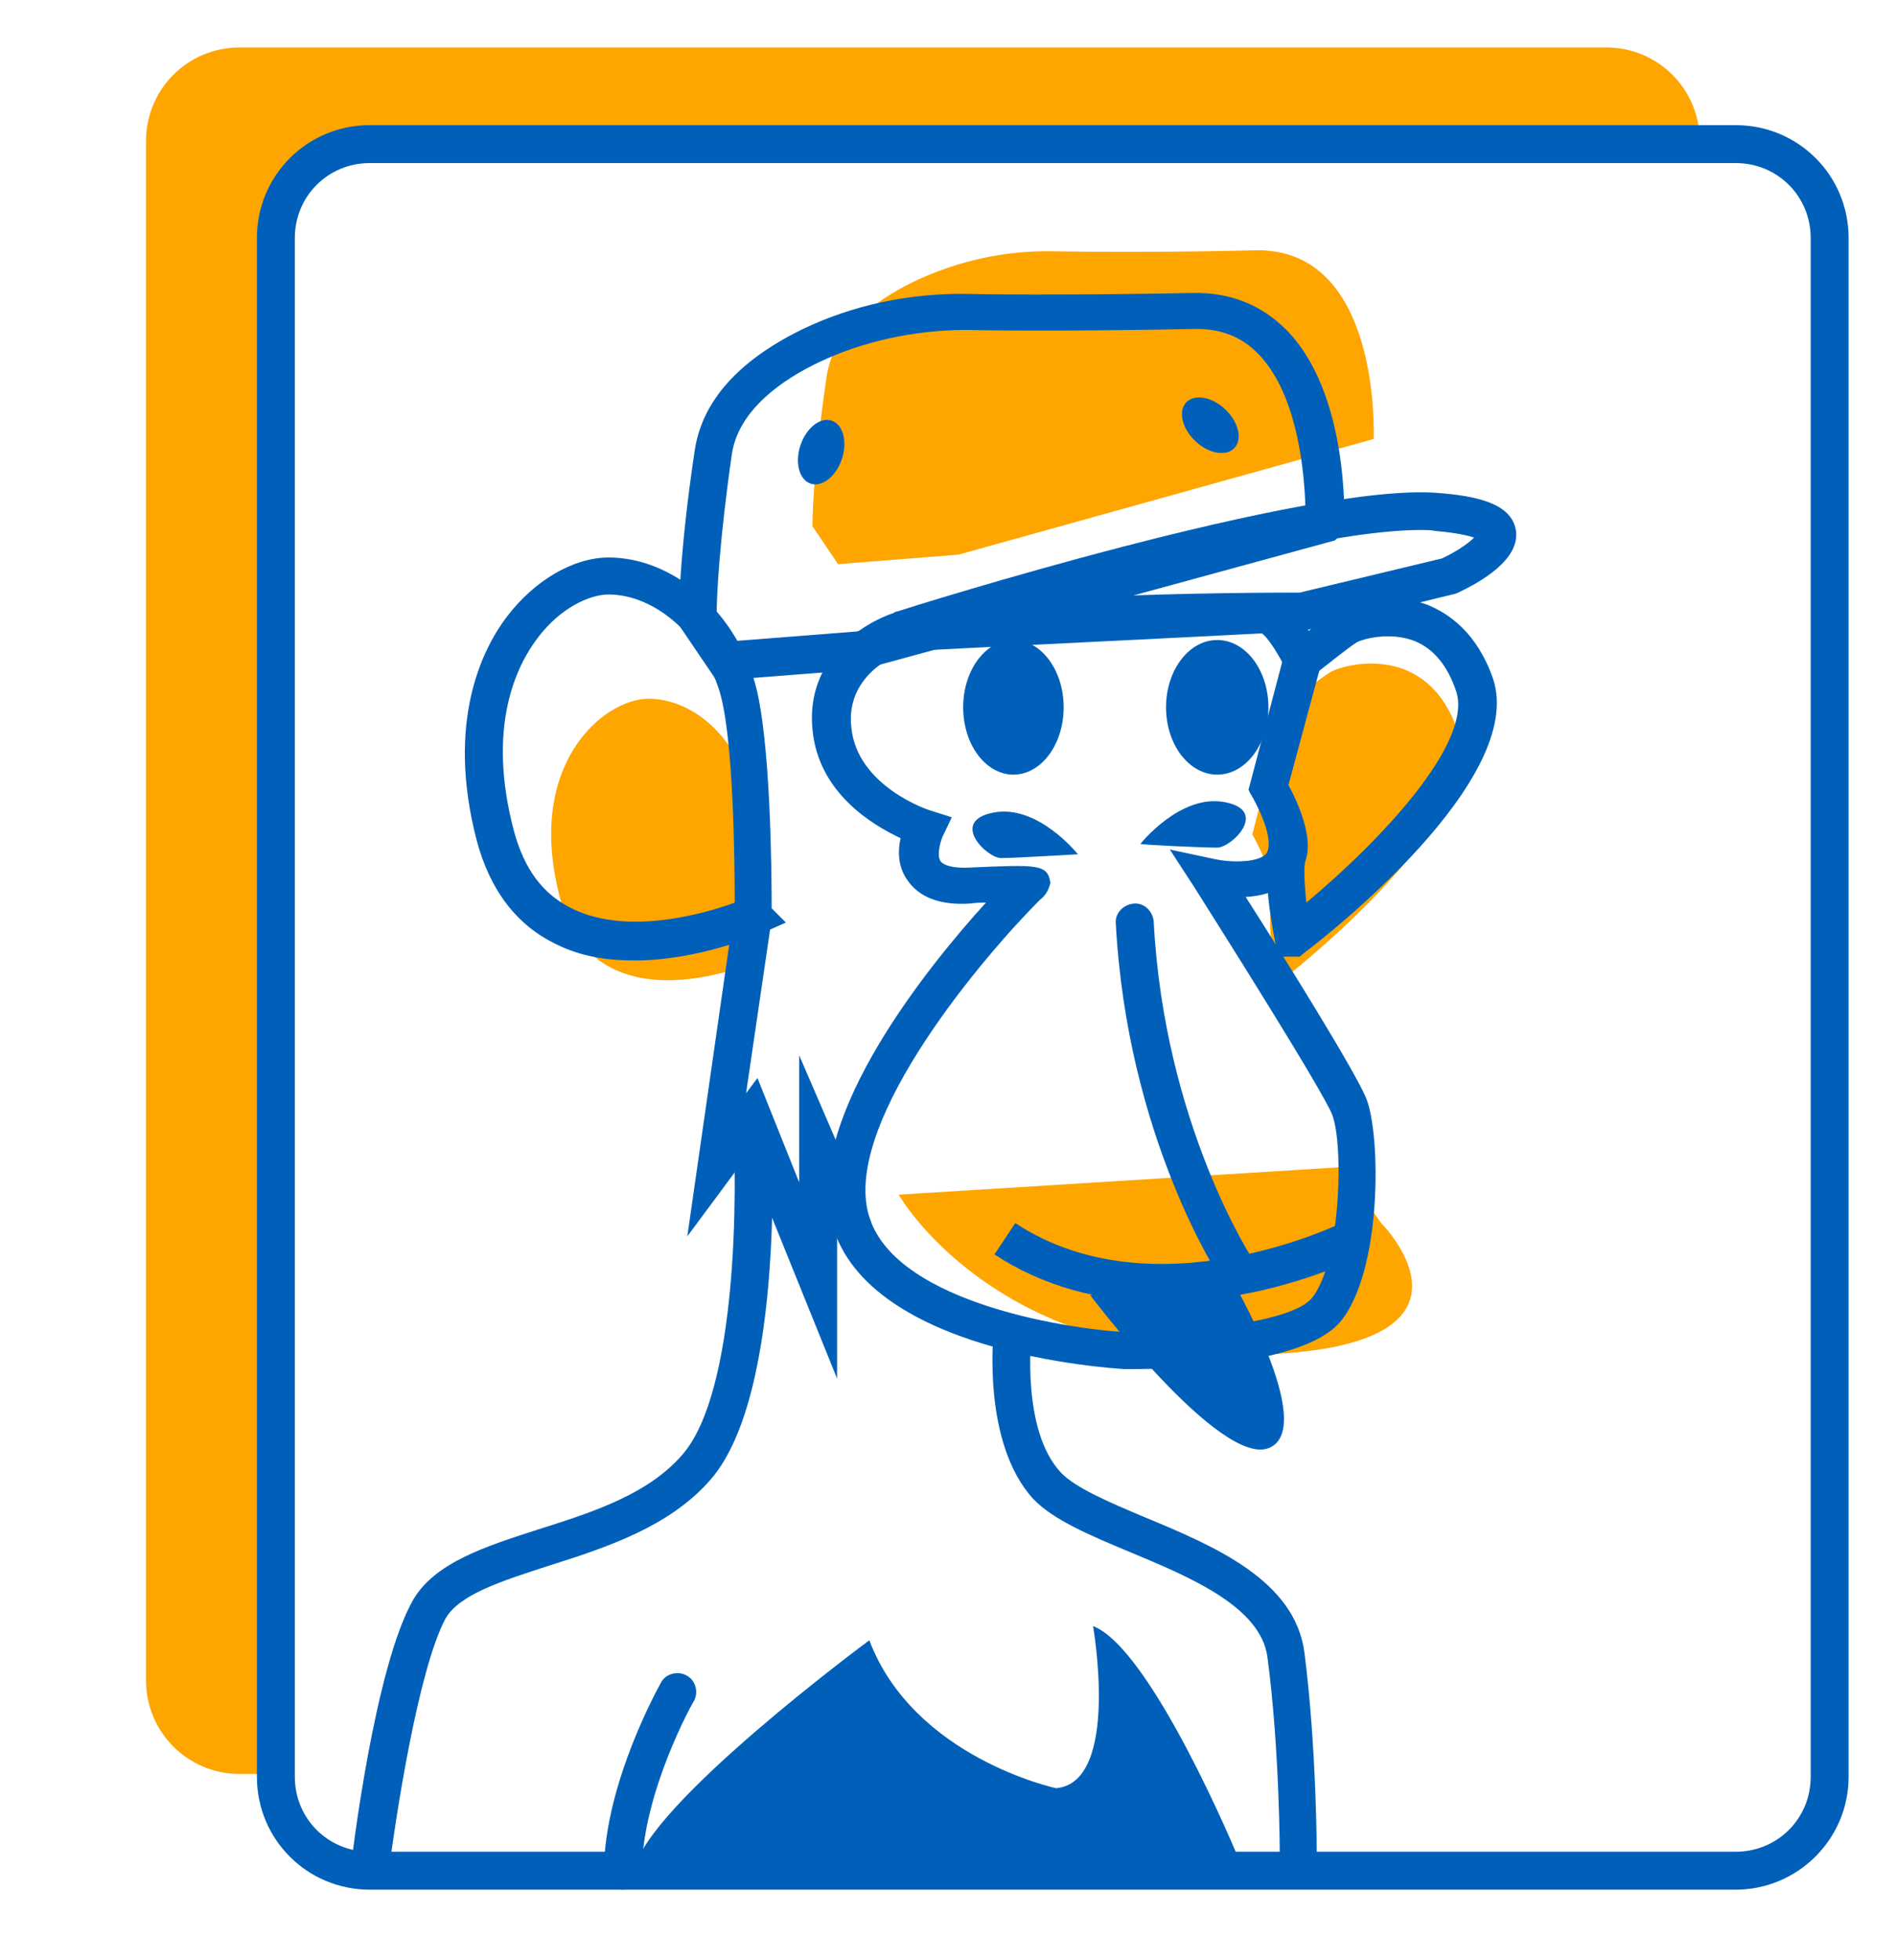 <?xml version="1.0" encoding="utf-8"?>
<!-- Generator: Adobe Illustrator 26.4.1, SVG Export Plug-In . SVG Version: 6.00 Build 0)  -->
<svg version="1.1" id="Layer_1" xmlns="http://www.w3.org/2000/svg" xmlns:xlink="http://www.w3.org/1999/xlink" x="0px" y="0px" width="100%" height="100%"
	 viewBox="0 0 200 206.7" style="enable-background:new 0 0 200 206.7;" xml:space="preserve">
<style type="text/css">
	.st0{fill:#FFA500;}
	.st1{fill:#0060B9;}
</style>
<g>
	<path class="st0" d="M29.1,25.1c0-5.5,4.4-9.9,9.9-9.9h140.3v-0.3c0-5.5-4.4-9.9-9.9-9.9H25.3c-5.5,0-9.9,4.4-9.9,9.9v162.3
		c0,5.5,4.4,9.9,9.9,9.9h3.8L29.1,25.1L29.1,25.1z"/>
</g>
<g>
	<path class="st0" d="M145.7,129c0,0,13.3,13.4-13.9,13.9s-37-16.9-37-16.9l46.7-2.9L145.7,129L145.7,129z"/>
</g>
<g>
	<path class="st0" d="M144.9,46.3c0,0,0.9-20.2-12.5-19.9c-8.3,0.2-16.3,0.2-21.3,0.1s-10.1,1-14.7,3.2c-4.3,2.1-8.5,5.3-9.2,10
		c-1.5,10.1-1.5,15.8-1.5,15.8l2.7,4l12.7-1L144.9,46.3L144.9,46.3z"/>
</g>
<g>
	<path class="st0" d="M134.7,103.8c0,0,22.3-17,19.1-26.6c-3.2-9.6-12-7.1-13.3-6.4s-4.9,3.7-4.9,3.7L132.1,88c0,0,2.8,4.9,2.1,7.1
		S134.7,103.8,134.7,103.8L134.7,103.8z"/>
</g>
<g>
	<path class="st0" d="M80.1,101.3c0,0-17.2,7.7-21-6.5s4.6-21.1,9.3-21.1s9,4,10.4,9C80.3,87.6,80.1,101.3,80.1,101.3L80.1,101.3z"
		/>
</g>
<g>
	<path class="st1" d="M183.1,199.3H39c-6.6,0-11.9-5.3-11.9-11.9V25.1c0-6.6,5.3-11.9,11.9-11.9h144.1c6.6,0,11.9,5.3,11.9,11.9
		v162.3C195,194,189.6,199.3,183.1,199.3z M39,17.2c-4.4,0-7.9,3.5-7.9,7.9v162.3c0,4.4,3.5,7.9,7.9,7.9h144.1
		c4.4,0,7.9-3.5,7.9-7.9V25.1c0-4.4-3.5-7.9-7.9-7.9H39z"/>
</g>
<g>
	<path class="st1" d="M66.9,101.3c-2.8,0-5.6-0.4-8.2-1.7c-4.2-2-7-5.7-8.4-10.9c-3.3-12.6,0.6-20.3,3.2-23.7
		c2.9-3.8,7-6.2,10.7-6.2c6.7,0,13.2,5.5,15.4,13.1c1.7,5.8,1.8,20.2,1.8,23.9l1.5,1.5l-2.7,1.2C79.8,98.6,73.7,101.3,66.9,101.3z
		 M64.2,62.7c-2,0-5.1,1.4-7.5,4.6c-2.2,2.9-5.4,9.3-2.5,20.3c1.1,4.1,3.1,6.8,6.3,8.3c5.9,2.8,14,0.4,17-0.7
		c0-4.2-0.1-17.3-1.6-22.3C74.1,67.1,69.1,62.7,64.2,62.7z"/>
</g>
<g>
	<ellipse class="st1" cx="106.9" cy="74.6" rx="5.3" ry="7.1"/>
</g>
<g>
	<ellipse class="st1" cx="128.4" cy="74.6" rx="5.4" ry="7.1"/>
</g>
<g>
	<path class="st1" d="M95.2,68.5l-0.9-3.9c1.8-0.6,43.8-13.8,57.5-12.6c3.7,0.3,7.6,1,8.1,3.9c0.5,3.1-3.7,5.5-6.3,6.7l-0.4,0.1
		l-15.6,3.8l-0.2,0C137.1,66.5,110,66.4,95.2,68.5z M149.8,55.9c-7.9,0-23.3,3.7-35.6,7.1c11-0.5,21.1-0.5,22.9-0.5l15-3.6
		c1.3-0.6,2.7-1.5,3.4-2.2c-0.6-0.2-1.8-0.5-4.1-0.7C151,55.9,150.4,55.9,149.8,55.9z"/>
</g>
<g>
	<path class="st1" d="M75.6,71.8l-4-5.9l0-0.6c0-0.3,0-6.7,1.7-17.9c0.8-5.1,4.6-9.4,11.4-12.7c5.2-2.5,11.2-3.8,17.3-3.7
		c4.6,0.1,13.9,0.1,23.7-0.1c4-0.1,7.3,1.2,10,3.9c6.6,6.7,6.1,19.9,6.1,20.5l0,0.8l-1,0.9L91,70.6L75.6,71.8z M75.6,64.6l2,3
		l12.8-1l47.3-13.1c-0.1-3.3-0.7-11.7-4.9-16.1c-1.8-1.9-4.1-2.8-7-2.7c-9.9,0.2-19.2,0.2-23.9,0.1C96.5,34.8,91,36,86.4,38.2
		c-3.8,1.8-8.5,5-9.2,9.7C75.9,56.9,75.6,62.8,75.6,64.6z"/>
</g>
<g>
	<path class="st1" d="M137.1,100.9h-2.3l-0.3-1.6c-0.3-1.6-1.4-7.2-0.5-9.8c0.2-0.7-0.7-3.4-1.9-5.5l-0.4-0.7l3.9-14.8l0.5-0.4
		c0.4-0.3,3.7-3.1,5.2-3.9c1.3-0.8,5.4-1.9,9.3-0.4c2.2,0.9,5.2,2.9,6.9,7.8c3.5,10.6-17.4,27-19.8,28.8L137.1,100.9z M135.9,82.8
		c1,1.8,2.7,5.6,1.8,8c-0.2,0.7-0.1,2.4,0.1,4.4c7.9-6.6,17.6-16.9,15.8-22.3c-0.9-2.7-2.4-4.5-4.4-5.3c-2.6-1-5.4-0.2-6,0.1
		c-0.7,0.4-2.7,2-4.1,3.1L135.9,82.8z"/>
</g>
<g>
	<path class="st1" d="M119.3,144.4c-0.3,0-0.5,0-0.7,0c-1.2-0.1-27.9-1.6-31-16c-2.3-10.9,10.3-26.5,16.4-33.2c-0.5,0-1,0-1.7,0.1
		c-3.2,0.2-5.4-0.7-6.6-2.5c-1-1.4-1-3.1-0.7-4.4c-3-1.4-8.7-4.8-9.3-11.5c-0.7-7.4,5.3-11.2,8.7-12.3l0.2-0.1l0.2,0
		c1.5-0.1,36.5-1.8,38.3-1.9c2.7-0.1,4.8,3.3,6.1,6.2l0.3,0.7l-3.6,13.3c2.2,4.2,2.4,7.3,0.8,9.4c-1.3,1.7-3.4,2.3-5.3,2.4
		c3.9,6.1,11.5,18.3,12.7,21.2c1.6,3.9,1.7,18.5-2.8,23.7C137.3,144,123.6,144.4,119.3,144.4z M109.7,94.9c-6,6-20.3,22.9-18.2,32.7
		c2,9.5,20.4,12.5,27.2,12.9c6.7,0.1,17.3-1,19.6-3.5c3.1-3.5,3.5-16.3,2.2-19.5c-1.2-2.8-10.9-18.2-14.5-23.9l-2.6-4l4.7,1
		c1.8,0.4,4.7,0.4,5.5-0.6c0.2-0.3,0.8-1.7-1.4-5.8l-0.4-0.7l3.6-13.4c-0.8-1.5-1.7-2.9-2.3-3.3c-3.4,0.2-34.4,1.7-37.7,1.9
		c-1.1,0.4-6.2,2.6-5.6,8c0.6,6.3,8.3,8.8,8.4,8.8l2.2,0.7l-1,2.1c-0.2,0.5-0.6,1.9-0.2,2.5c0.3,0.5,1.5,0.8,3.1,0.7
		c7.1-0.3,8.2-0.4,8.5,1.6C110.7,93.6,110.4,94.4,109.7,94.9z M132.9,66.6L132.9,66.6L132.9,66.6z"/>
</g>
<g>
	<path class="st1" d="M120.3,89c0,0,4.2-5.3,8.9-4.4c4.7,0.9,0.7,4.8-0.8,4.8S120.3,89.1,120.3,89L120.3,89z"/>
</g>
<g>
	<path class="st1" d="M113.7,90.1c0,0-4.2-5.3-8.9-4.4s-0.7,4.8,0.8,4.8S113.6,90.1,113.7,90.1L113.7,90.1z"/>
</g>
<g>
	<polygon class="st1" points="88.3,145.4 78.8,121.9 72.5,130.4 77.4,96.3 81.4,96.9 78.7,115.3 79.9,113.7 84.3,124.7 84.3,111.3 
		91.9,128.9 88.3,130.4 	"/>
</g>
<g>
	<path class="st1" d="M41,197.5l-4-0.5c0.1-0.9,2.5-21.2,6.6-28.3c2.3-3.9,7.6-5.6,13.2-7.4c5.7-1.8,11.6-3.7,15.2-7.9
		c5.8-6.7,5.8-27.9,5.3-35.6l4-0.2c0.1,1.2,1.7,29.1-6.3,38.4c-4.3,5-11,7.2-17,9.1c-4.9,1.6-9.5,3-11,5.6
		C44.1,176.1,41.7,191.9,41,197.5z"/>
</g>
<g>
	<path class="st1" d="M135,195.9c0-0.1,0-11.3-1.3-21.1c-0.7-5.3-8-8.4-14.5-11.1c-4.3-1.8-8.1-3.4-10.2-5.6
		c-5.4-5.9-4.2-17.2-4.2-17.7l4,0.4c0,0.1-1.1,10,3.1,14.5c1.5,1.6,5,3.1,8.8,4.7c7.5,3.1,15.9,6.7,16.9,14.3
		c1.3,10.2,1.3,21.2,1.3,21.7H135z"/>
</g>
<g>
	<path class="st1" d="M130.6,195.9c0,0-9.1-22-15.3-24.4c0,0,2.9,16.5-3.9,17.1c0,0-15-3.2-19.7-15.6c0,0-23.7,17.5-24.8,24.3
		L130.6,195.9L130.6,195.9z"/>
</g>
<g>
	<path class="st1" d="M122.6,137.3c-6.7,0-12.7-1.7-17.7-5l2.2-3.3c14.7,9.7,34.4,0,34.6-0.1l1.8,3.6c-0.2,0.1-5.5,2.8-12.9,4.1
		C127.8,137.1,125.1,137.3,122.6,137.3z"/>
</g>
<g>
	<path class="st1" d="M130.6,136c-0.6,0-1.3-0.3-1.7-0.9c-0.4-0.6-10-15.3-11.2-37.7c-0.1-1.1,0.8-2,1.9-2.1c1.1-0.1,2,0.8,2.1,1.9
		c1.1,21.3,10.4,35.6,10.5,35.7c0.6,0.9,0.4,2.2-0.6,2.8C131.4,135.9,131,136,130.6,136z"/>
</g>
<g>
	<path class="st1" d="M129.8,134.7c0,0,9.2,15.8,4.1,18S115,136.6,115,136.6L129.8,134.7z"/>
</g>
<g>
	<path class="st1" d="M65.7,199.3C65.7,199.3,65.7,199.3,65.7,199.3c-1.1,0-2-0.9-2-2c0.1-9.3,5.8-19.4,6-19.8
		c0.5-1,1.8-1.3,2.7-0.8c1,0.5,1.3,1.8,0.8,2.7c-0.1,0.1-5.4,9.6-5.5,17.9C67.7,198.4,66.8,199.3,65.7,199.3z"/>
</g>
<g>
	<ellipse transform="matrix(0.317 -0.949 0.949 0.317 13.9 114.752)" class="st1" cx="86.6" cy="47.7" rx="3.5" ry="2.3"/>
</g>
<g>
	<ellipse transform="matrix(0.689 -0.725 0.725 0.689 7.272 106.492)" class="st1" cx="127.6" cy="44.8" rx="2.3" ry="3.5"/>
</g>
</svg>

